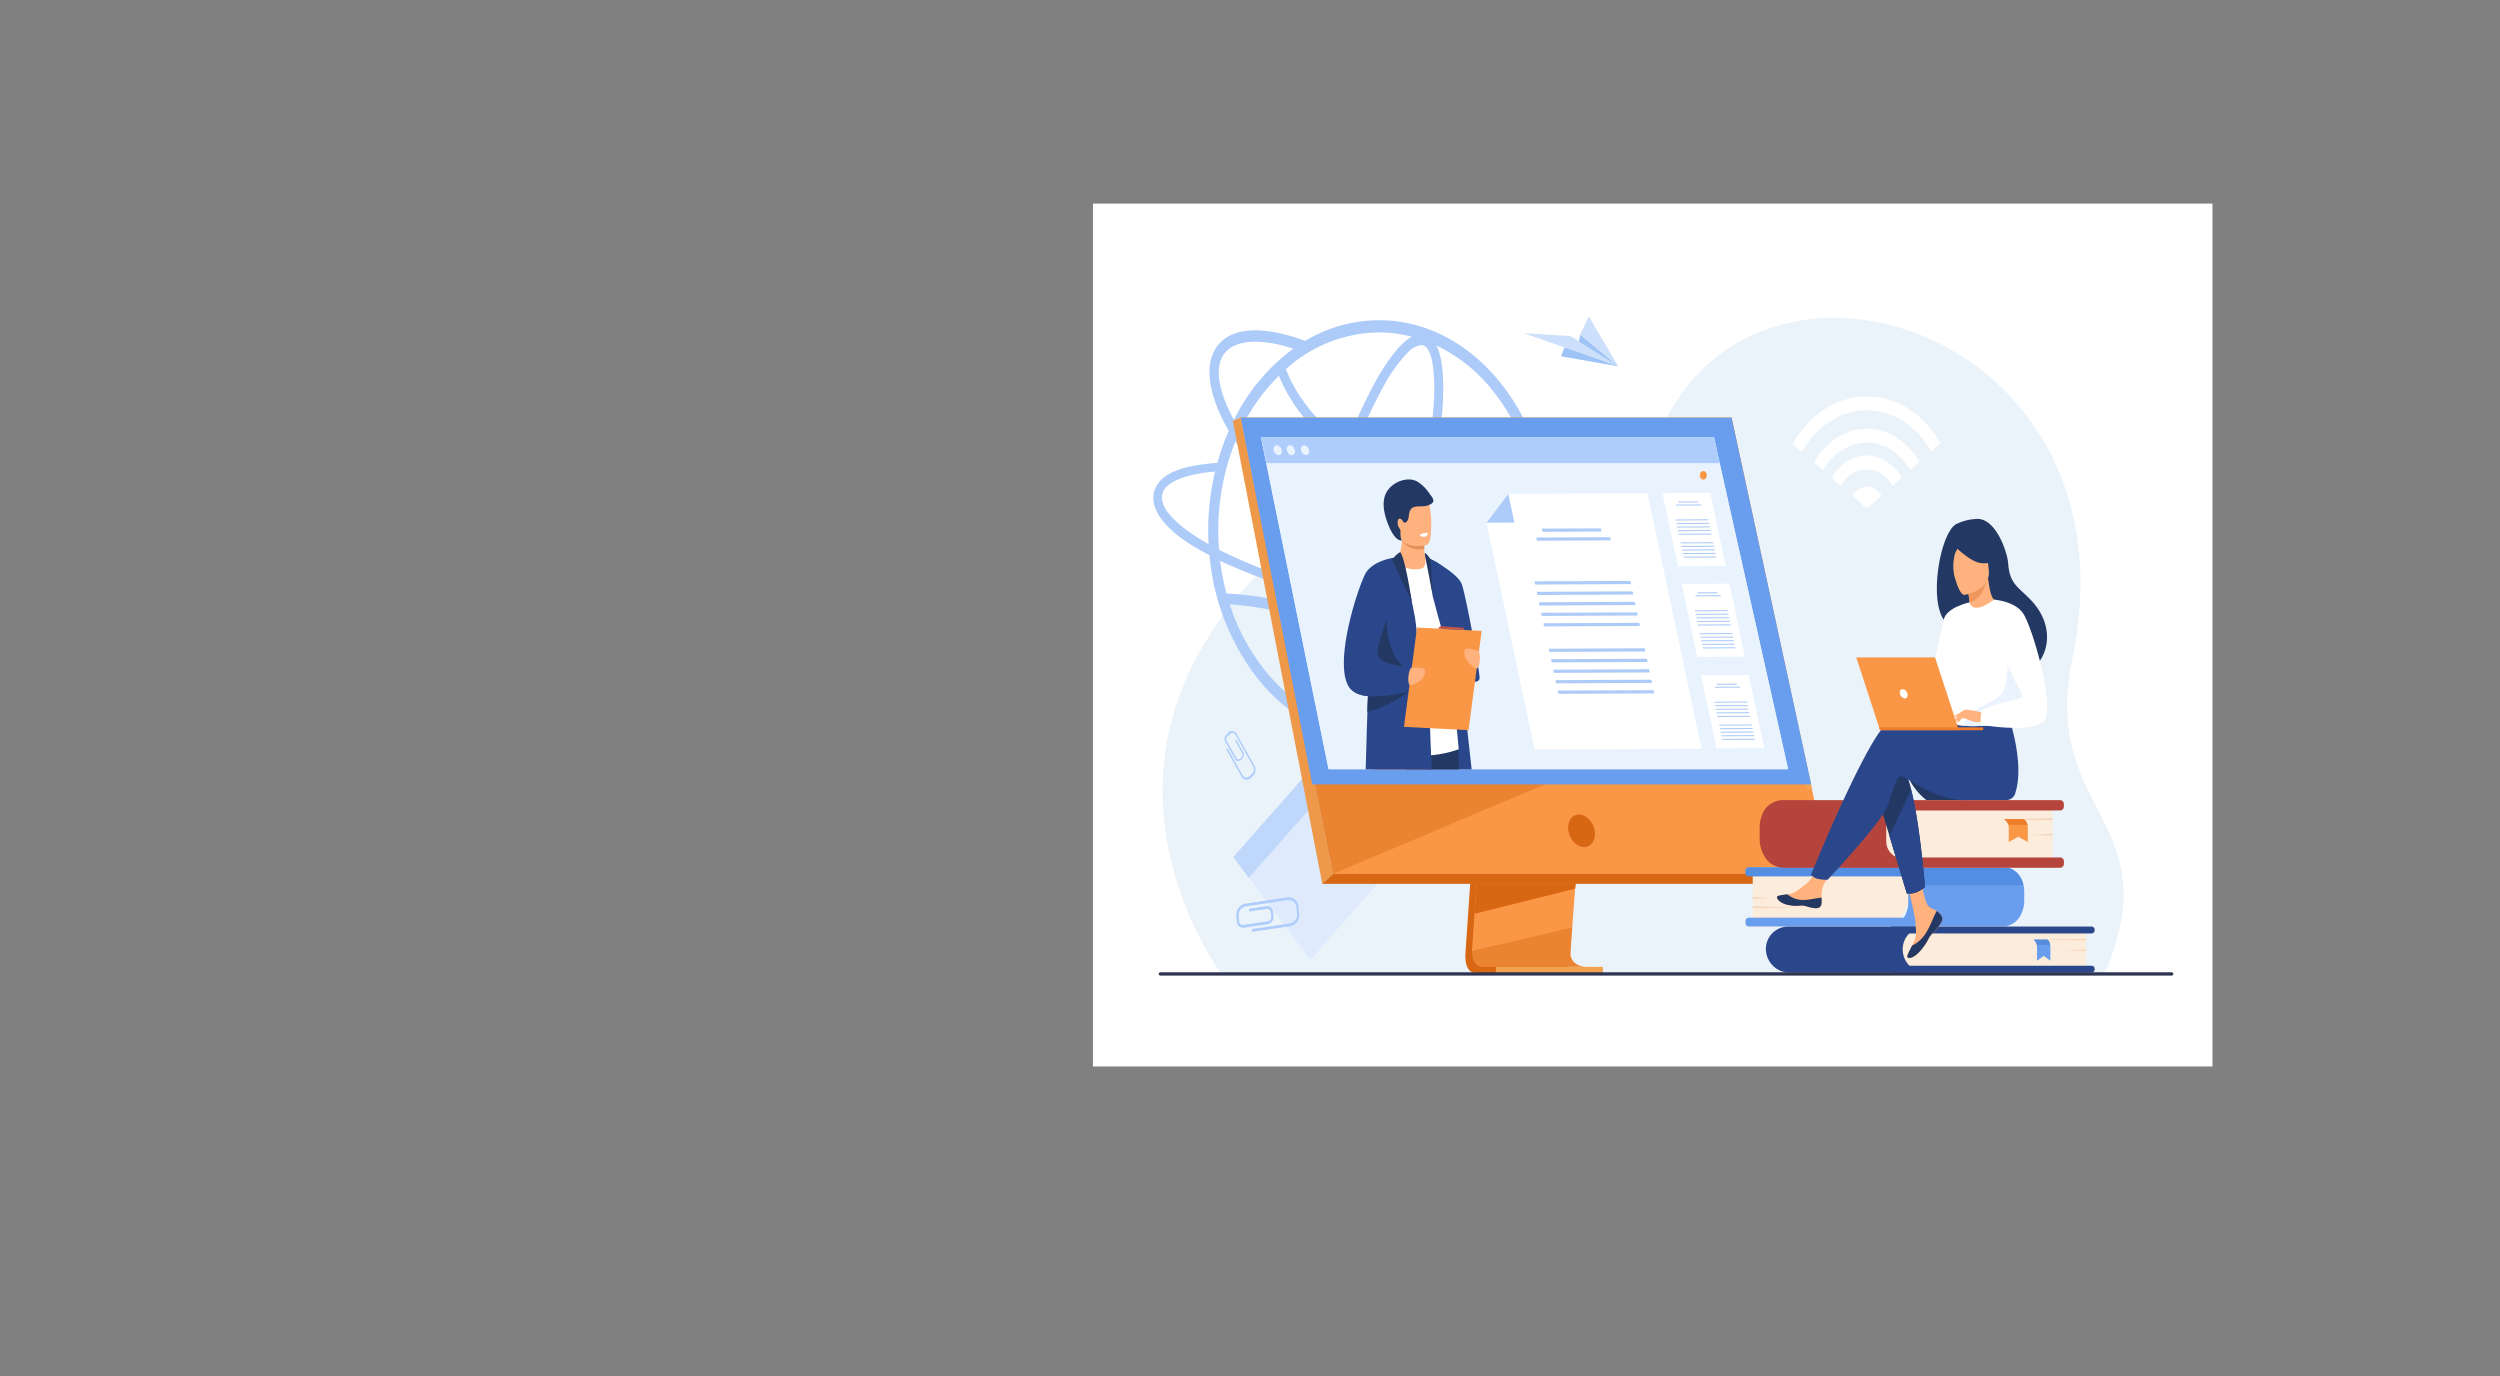 <svg id="Слой_1" data-name="Слой 1" xmlns="http://www.w3.org/2000/svg" viewBox="0 0 582.55 320.75"><rect x="0" y="0" width="582.55" height="320.75" fill="#808080" stroke="none"/><defs><style>.cls-1{fill:#fff;}.cls-2{fill:#ebf3fa;}.cls-3{fill:#dfebfd;}.cls-4{fill:#bed7fb;}.cls-5{fill:#9ec3f6;}.cls-6{fill:#cde0fb;}.cls-7{fill:#adcbf9;}.cls-12,.cls-8{fill:#d86713;}.cls-9{fill:#f99746;}.cls-10{fill:#ee9849;}.cls-11{fill:#f1a34f;}.cls-12{opacity:0.4;}.cls-13{fill:#699dee;}.cls-14{fill:#e9f3fe;}.cls-15{fill:#afcdfb;}.cls-16{fill:#2b478b;}.cls-17{fill:#233862;}.cls-18{fill:#c65447;}.cls-19{fill:#ffb27d;}.cls-20{fill:#e2915a;}.cls-21{fill:#fcecdb;}.cls-22{fill:#548ee2;}.cls-23{fill:#f4d2b8;}.cls-24{fill:#568cdb;}.cls-25{fill:#b5453c;}.cls-26{fill:#ed7d2b;}.cls-27{fill:#ed975d;}.cls-28{fill:#ebf3ff;}.cls-29{fill:#2e3552;}</style></defs><rect class="cls-1" x="254.68" y="47.44" width="260.87" height="201.07"/><path class="cls-2" d="M284.64,227S257.13,190.54,280,151.1c20.28-35,43.93-32.6,61.28-18.4,7.39,6,28.69.74,46.83-34.87,24.73-48.55,110.44-19.1,94.81,55.6-7.56,36.16,23,37.47,7.44,73.61Z"/><polygon class="cls-3" points="306.87 177.62 324.79 201.63 305.32 223.73 287.4 199.72 306.87 177.62"/><polygon class="cls-4" points="306.87 177.62 310.48 182.45 291.01 204.55 287.4 199.72 306.87 177.62"/><polygon class="cls-5" points="363.74 83.03 377.09 85.38 368.23 77.93 367.78 80.32 364.53 81.04 363.74 83.03"/><polygon class="cls-6" points="377.09 85.38 365.98 78.31 355.09 77.64 377.09 85.38"/><polygon class="cls-6" points="368.23 77.93 377.09 85.38 370.23 73.74 368.23 77.93"/><path class="cls-1" d="M438.39,115.51l-3.35,3-3.38-2.94a4,4,0,0,1,3.38-2.16A3.93,3.93,0,0,1,438.39,115.51Z"/><path class="cls-1" d="M435,106.14c-3.38,0-6.36,2.07-8.17,5.24l2.13,1.84a6.64,6.64,0,0,1,12,0l2.12-1.88A9.58,9.58,0,0,0,435,106.14Z"/><path class="cls-1" d="M435,92.38c-7.15,0-13.46,4.38-17.29,11.07l2.13,1.85c3.36-5.86,8.9-9.7,15.16-9.7s11.71,3.77,15.07,9.56l2.12-1.88C448.39,96.68,442.12,92.38,435,92.38Z"/><path class="cls-1" d="M435,99.91c-5.09,0-9.59,3.1-12.33,7.85l2.13,1.85c2.27-3.92,6-6.48,10.2-6.48s7.86,2.52,10.14,6.38l2.11-1.87C444.54,103,440.07,99.91,435,99.91Z"/><path class="cls-7" d="M365.38,133.54l-3.08-.09c1,1.59,1.21,3,.6,4.27s-2.09,2.29-4.29,3.08a58.93,58.93,0,0,0,2.5-17.14c0-12.79-4-25.31-11.65-34.67-7.37-9.09-17.33-14.37-28.11-14.37a33.48,33.48,0,0,0-17.22,4.82h0a45.72,45.72,0,0,0-5-1.57c-8.11-2-13.87-.63-16.21,3.95-2.23,4.36-1,10.91,3.4,18.56h0a54.23,54.23,0,0,0-2.63,7.47c-8.3.61-12.74,2.41-14.36,5.67-1.88,3.8.69,8.89,8.9,13.85,1.13.68,2.34,1.35,3.61,2a54.14,54.14,0,0,0,11.38,28.94,40.65,40.65,0,0,0,12.63,10.51c14.51,7.54,31.79,4,43.6-10.51a50.73,50.73,0,0,0,8.36-15.14c4.05-1,6.71-2.65,7.77-4.79A5.28,5.28,0,0,0,365.38,133.54Zm-9.5,8a49.88,49.88,0,0,1-10,1,119.14,119.14,0,0,1-20.47-1.7q.93-2.51,1.82-5.13a48.69,48.69,0,0,0,6.63,2.22,27.42,27.42,0,0,0,6.62.91c4.63,0,7.95-1.65,9.59-4.86a9.46,9.46,0,0,0,.66-1.68h-2.36c0,.09-.08.17-.13.26-1.21,2.38-3.94,3.61-7.76,3.61a26,26,0,0,1-6.19-.85,47,47,0,0,1-6.24-2.08c.57-1.76,1.12-3.54,1.66-5.36,1.44-4.89,2.67-9.75,3.67-14.41a91.19,91.19,0,0,0,24.63.76,57.33,57.33,0,0,1,.77,9.4A55.25,55.25,0,0,1,355.88,141.57Zm-49.2,24.31c-1.15-.51-1.73-2.55-2-4.16a45,45,0,0,1-.24-10.37c.15-2.14.4-4.41.72-6.79a91,91,0,0,1,13.91,5.93c-1,2.18-2.06,4.19-3.09,6a35.31,35.31,0,0,1-5.57,7.77C309.33,165.29,307.83,166.39,306.68,165.88Zm13.41-17.66A91.47,91.47,0,0,0,305.52,142q.25-1.65.57-3.36c1.37.38,2.77.75,4.17,1.11,4.13,1,8.24,1.92,12.27,2.64Q321.33,145.43,320.09,148.22Zm-8.92-10.32c-1.59-.41-3.16-.83-4.7-1.27.72-3.72,1.62-7.61,2.66-11.57a86,86,0,0,0,16.13,9.81q-1,2.9-2,5.63C319.29,139.8,315.24,138.93,311.17,137.9ZM298,87.58a40.07,40.07,0,0,0,15.05,18c-1.51,4.07-2.95,8.4-4.28,12.91L308,121a86.15,86.15,0,0,1-19-20.69h0A45.11,45.11,0,0,1,298,87.58Zm33.82-7c1.15.51,1.74,2.54,2,4.16A44.41,44.41,0,0,1,334,95.08a125.73,125.73,0,0,1-2.2,15.48,52.06,52.06,0,0,1-16.06-6.12,114.71,114.71,0,0,1,6.72-14.53,35.2,35.2,0,0,1,5.57-7.76,5.27,5.27,0,0,1,3.08-1.73A1.51,1.51,0,0,1,331.77,80.55Zm-.46,32.54c-1,4.5-2.17,9.2-3.56,13.94-.54,1.82-1.1,3.62-1.67,5.38a84.61,84.61,0,0,1-16.25-10q.42-1.51.87-3.06c1.3-4.4,2.7-8.64,4.18-12.61A53.58,53.58,0,0,0,331.31,113.09ZM347.82,91a49.47,49.47,0,0,1,9.71,20.71,88.88,88.88,0,0,1-23.61-.73,128.31,128.31,0,0,0,2.21-15.67c.36-5.19.32-11.33-1.39-14.79A37.41,37.41,0,0,1,347.82,91ZM321.35,77.46a30.7,30.7,0,0,1,7.64,1c-2.94,1.58-5.95,6-8.23,10a116.11,116.11,0,0,0-6.86,14.83c-5.94-4-11.55-10.09-14.24-17.28A32.81,32.81,0,0,1,321.35,77.46Zm-36.59,5.78c1.21-2.38,3.94-3.61,7.76-3.61a26,26,0,0,1,6.19.85c.87.22,1.75.47,2.66.77h0a45.32,45.32,0,0,0-13.84,16.58h0C284.15,91.65,283.14,86.41,284.76,83.24Zm3.12,19.65h0a90.29,90.29,0,0,0,19.41,20.75c-1.13,4.24-2.09,8.4-2.87,12.4a120.9,120.9,0,0,1-20.35-7.93,56.4,56.4,0,0,1,1.55-18.39A52.53,52.53,0,0,1,287.88,102.89Zm-7.81,23c-7.15-4.31-10.42-8.47-9-11.42,1.18-2.39,5.48-4,12.06-4.6a59.9,59.9,0,0,0-1.51,16.94C281.11,126.52,280.59,126.21,280.07,125.9ZM304,138c-.2,1.12-.39,2.23-.56,3.32L302.1,141a69.14,69.14,0,0,0-16.3-2.7,53.72,53.72,0,0,1-1.48-7.62A129.24,129.24,0,0,0,304,138Zm-17.46,2.85a69.06,69.06,0,0,1,15.05,2.6c.49.13,1,.28,1.46.42-.35,2.53-.61,5-.77,7.22-.3,4.3-.32,9.25.65,12.79a39.18,39.18,0,0,1-8.11-7.6A47.94,47.94,0,0,1,286.58,140.89ZM310,167.69c2.77-1.79,5.55-5.9,7.7-9.69,1.1-2,2.21-4.12,3.3-6.46a103.45,103.45,0,0,1,18,12.86A31.21,31.21,0,0,1,310,167.69Zm37.83-11.37A39.62,39.62,0,0,1,341,163a105.65,105.65,0,0,0-19-13.71c.92-2.06,1.82-4.24,2.7-6.52A131.8,131.8,0,0,0,342,144.5c1.39.05,2.75.05,4.06,0a59.85,59.85,0,0,0,9-.74A46.75,46.75,0,0,1,347.82,156.32Z"/><path class="cls-8" d="M347,141.19l-5.5,80.63s-.58,4.89,2.37,4.9H368s-3.64-1-3.6-3.31c.05-2.7,6.43-83,6.43-83Z"/><path class="cls-9" d="M369.54,225.26c-1,0-19.37.07-24.09,0-2.06,0-2.42-2.26-2.43-3.7a8.84,8.84,0,0,1,.06-1.2l.14-2.09.37-5.35.32-4.72.41-6.06.35-5.12,3.91-57.29L372.4,139s-2.69,33.6-4.59,58.05c-.21,2.73-.41,5.34-.6,7.78-.06.78-.11,1.54-.17,2.28-.18,2.31-.34,4.44-.48,6.32-.07,1-.14,1.9-.2,2.74-.24,3.3-.39,5.41-.39,5.81a4.4,4.4,0,0,0,0,.65C366.41,225.17,369.18,225.26,369.54,225.26Z"/><polygon class="cls-9" points="289.12 97.32 302.52 163.67 304.35 172.75 310.59 203.66 426.48 203.66 403.49 97.32 289.12 97.32"/><polygon class="cls-10" points="289.12 97.32 287.27 98.08 308.12 205.96 310.59 203.66 289.12 97.32"/><polygon class="cls-8" points="308.12 205.96 423.3 205.96 426.48 203.66 310.59 203.66 308.12 205.96"/><rect class="cls-11" x="348.57" y="225.29" width="24.94" height="1.46" transform="translate(722.08 452.04) rotate(180)"/><polygon class="cls-11" points="420.87 184.06 402.06 98.72 288.94 98.72 288.94 97.32 403.49 97.32 422.23 183.87 420.87 184.06"/><polygon class="cls-8" points="367.17 205.96 367.04 207.08 343.59 212.92 343.91 208.21 344.06 205.96 367.17 205.96"/><path class="cls-12" d="M369.54,225.26c-1,0-19.37.07-24.09,0-2.06,0-2.42-2.26-2.43-3.7l23.34-5.42c-.24,3.3-.39,5.41-.39,5.81a4.4,4.4,0,0,0,0,.65C366.41,225.17,369.18,225.26,369.54,225.26Z"/><polygon class="cls-12" points="361.5 182.13 310.59 203.66 304.35 172.75 361.5 182.13"/><polygon class="cls-13" points="289.12 97.32 403.49 97.32 422.05 182.78 305.79 182.78 289.12 97.32"/><path class="cls-8" d="M371.61,193.58c-.33-2.09-2-3.79-3.68-3.79s-2.81,1.7-2.48,3.79,2,3.8,3.68,3.8S371.94,195.68,371.61,193.58Z"/><polygon class="cls-14" points="416.65 179.08 309.57 179.08 297.44 119.5 296.51 114.93 295.72 111.03 295.09 107.92 293.86 101.9 399.4 101.9 399.47 102.23 400.74 107.92 401.44 111.03 402.31 114.93 403.33 119.5 416.65 179.08"/><polygon class="cls-14" points="416.65 179.28 309.57 179.28 297.44 119.7 296.51 115.14 295.72 111.24 295.09 108.12 293.86 102.1 399.4 102.1 399.47 102.43 400.74 108.12 401.44 111.24 402.31 115.14 403.33 119.7 416.65 179.28"/><polygon class="cls-15" points="400.74 107.92 295.09 107.92 293.86 101.9 399.36 101.9 399.47 102.23 400.74 107.92"/><path class="cls-14" d="M296.8,104.91c-.13-.63.18-1.15.69-1.15a1.37,1.37,0,0,1,1.16,1.15c.13.63-.18,1.14-.7,1.14A1.34,1.34,0,0,1,296.8,104.91Z"/><ellipse class="cls-14" cx="300.8" cy="104.91" rx="0.88" ry="1.2" transform="translate(-15.11 146.01) rotate(-26.64)"/><path class="cls-14" d="M303.19,104.91c-.13-.63.18-1.15.69-1.15a1.36,1.36,0,0,1,1.16,1.15c.13.63-.18,1.14-.69,1.14A1.35,1.35,0,0,1,303.19,104.91Z"/><path class="cls-16" d="M342.93,179.28H332.34c-.1-1-.19-2.1-.27-3.22-.14-2-.25-4.19-.33-6.45,0-.52,0-1.05-.05-1.58s0-1.35-.06-2c0-1.16,0-2.34-.06-3.52h0c0-1.5,0-3,0-4.54h0v-1.13h0v-1.06c0-3.26,0-6.45.11-9.42.12-6.58.32-12.06.42-14.69h0c0-1.08.07-1.68.07-1.68h0a3.07,3.07,0,0,1,.44.12c.19.05.42.13.69.23h0c.24.09.51.2.79.33h0a9.28,9.28,0,0,1,1.48.88h0a5.06,5.06,0,0,1,1.83,2.47c.28.9.93,5.74,1.72,12.16,0,.19.05.37.07.56.42,3.41.87,7.24,1.32,11.14.48,4.15,1,8.38,1.41,12.3C342.28,173.5,342.63,176.63,342.93,179.28Z"/><path class="cls-17" d="M340,179.28H327.64c-.24-1.25-.46-2.46-.66-3.6a47.63,47.63,0,0,1-.87-7.06,2.25,2.25,0,0,1,.54-1.54,2.5,2.5,0,0,1,.88-.64,8.62,8.62,0,0,1,4.1-.45c.53,0,1.07.11,1.6.19a38,38,0,0,1,5.65,1.33s.18.91.4,2.49c.16,1.19.34,2.76.47,4.62q.12,1.62.18,3.51C339.94,178.5,340,178.89,340,179.28Z"/><path class="cls-18" d="M334.27,168.64l-.12,1.09-.6,5.33-.1.92-.37,3.3H320.24c-.1-2.18-.2-4.31-.21-6.17,0-.2,0-.41,0-.6,0-2.8.2-4.87.85-5.39s3.18-.43,5.78,0l.78.12c1.52.25,3,.56,4.26.83l1.61.37C333.91,168.54,334.27,168.64,334.27,168.64Z"/><path class="cls-1" d="M320,132.69s7.06-5.63,12.12-2.75a10.57,10.57,0,0,1,2.39,2.63c1.83,2.49,5.4,42,5.4,42s-10.15,4.24-19.91-1.44Z"/><path class="cls-16" d="M332.54,129.8s7.15,3.61,8.11,6.38S344.77,156,344.77,158s-5.48.44-6.36-2.78c-.73-2.67-3.2-10.89-4.5-16.09Z"/><path class="cls-19" d="M331.06,132.55a6.85,6.85,0,0,1-5.53-1.39,23.11,23.11,0,0,0,1.18-5.13c0-.06,0-.12,0-.18a5.57,5.57,0,0,0,0-1.17h4s1.1.62,1.1,1v.66c0,.57,0,1.07.05,1.5a17,17,0,0,0,.21,2S332.63,132.17,331.06,132.55Z"/><path class="cls-20" d="M331.93,127.89a5,5,0,0,1-5.22-1.86l-.09-.12.11-.06c1.13-.57,3.71-.11,5.15.54C331.89,127,331.91,127.46,331.93,127.89Z"/><path class="cls-19" d="M325.71,123.86c.55,3.62,4.34,3.5,6,3.28.46-.07.75-.14.75-.14.52-.17.81-1.18.94-2.5a25.16,25.16,0,0,0-.43-7.45c-.54-1.47-1.55-3.07-5.37-1.92S325,119.22,325.71,123.86Z"/><path class="cls-17" d="M333.09,115a9.32,9.32,0,0,0-2.63-2.65c-2.16-1.44-4.92.05-4.93.06-3.12,1.69-3.93,4.63-2.28,9.21,1.75,4.85,3.41,4.3,3.41,4.3s-.35-.27-.32-1.78c0-.09,0-.16,0-.22a1.14,1.14,0,0,0-.26-.83,2.18,2.18,0,0,1-.25-2.07c.39-.43.94.09,1.11.5a.44.44,0,0,0,.69.18c1-.75.34-2.27,1.27-3.19s2.8-.15,4.2-.89C334.93,116.82,333.49,115.71,333.09,115Z"/><path class="cls-16" d="M333.6,179.28H318.23c.11-3.93.25-8.62.4-13.37,0-1.23.08-2.47.12-3.69,0-.52,0-1,.05-1.56.34-10.54.67-20.07.74-20.58.17-1.16.32-2.15.48-3,.49-2.5,1.09-3.87,2.39-5,.13-.12,1.18-.77,2.1-1.33l1.44-.88h0a1.7,1.7,0,0,1,.5.74,15.8,15.8,0,0,1,.56,1.51c.7,2.22,1.46,5.63,2,8.17h0c.33,1.64.58,2.91.65,3.28.12.62.27,1.82.45,3.44h0c.25,2.21.55,5.21.86,8.62h0c0,.35.07.71.1,1.06s.07.82.11,1.24h0c0,.14,0,.27,0,.41h0c.12,1.35.24,2.74.36,4.15h0c.1,1.17,1.54,2,1.64,3.2,0,.09,0,.26,0,.51,0,.5,0,1.3.07,2.22,0,.41,0,.85,0,1.29.05,2,.12,4.14.2,5.19,0,.05,0,.11,0,.18s0,.52,0,.9C333.59,176.78,333.59,178,333.6,179.28Z"/><path class="cls-17" d="M323.12,144.33s-.25,10.67,6.24,12,2.18,1.63,2.18,1.63-12.21-.64-12.41-1S323.12,144.33,323.12,144.33Z"/><path class="cls-17" d="M328.6,160.86l-.36.29h0a28.11,28.11,0,0,1-8.21,4.33c-.45.15-.91.29-1.39.42,0-1.23.08-2.47.12-3.69a11,11,0,0,1-1.61-.28c0-.16,0-.32.05-.48.54-.28,1.09-.54,1.61-.8l1.22-.58c1.76-.82,3.06-1.38,3.06-1.38l5.21,2Z"/><path class="cls-16" d="M330,160.68s-.67.2-1.74.47h0a34.58,34.58,0,0,1-8.21,1.13c-.43,0-.86,0-1.27-.06a11,11,0,0,1-1.61-.28,4.68,4.68,0,0,1-2.57-1.49c-4.38-5.51,2.39-25.28,3.82-27.2,1.66-2.24,4.7-3,6.37-3.3l.2,0c.59-.09,1-.11,1-.11h0l-.35,1.41c-.08.34-.18.73-.29,1.18-1,4.16-3,12.33-3.89,16.94a14.26,14.26,0,0,0-.42,3.25c.34,1.58,3.89,2.39,6.13,2.75.94.14,1.65.22,1.81.23h0l.13.66.31,1.57.3,1.55Z"/><polygon class="cls-9" points="342.2 170.15 327.15 169.37 330.2 146.23 345.26 147.01 342.2 170.15"/><path class="cls-19" d="M329,155.57s2.93-.25,3.08.59c.34,2-2.52,3.58-3.45,3.47S328.29,155.44,329,155.57Z"/><path class="cls-19" d="M344.44,151.71s-2.81-1.08-3.11-.3c-.7,1.81,1.78,4.2,2.7,4.35S345.12,151.78,344.44,151.71Z"/><path class="cls-17" d="M326.26,128.65a5.62,5.62,0,0,0-1.85,1.82s4.61,9.87,4.58,9.77S327.44,129.91,326.26,128.65Z"/><path class="cls-17" d="M332,128.79a4.14,4.14,0,0,1,1.36,1.71l.55,8.62s-1.17-6.32-1.77-9.18A6.05,6.05,0,0,1,332,128.79Z"/><path class="cls-18" d="M335.19,146.49a.72.72,0,0,1,.81-.57c.68.08,4.53.31,4.53.31s.75,0,.68.57Z"/><path class="cls-1" d="M330.78,124.68a1.4,1.4,0,0,0,1.3.38c.48-.1.75-.87.75-.87A3,3,0,0,0,330.78,124.68Z"/><polygon class="cls-1" points="402.12 131.88 391 131.93 387.39 114.9 398.51 114.85 402.12 131.88"/><polygon class="cls-7" points="395.76 117.09 391.09 117.11 391.04 116.86 395.7 116.84 395.76 117.09"/><polygon class="cls-7" points="396.5 117.79 390.64 117.81 390.59 117.56 396.45 117.54 396.5 117.79"/><polygon class="cls-7" points="398.11 121.25 390.5 121.29 390.45 121.04 398.06 121 398.11 121.25"/><polygon class="cls-7" points="398.29 122.08 390.68 122.12 390.63 121.87 398.23 121.83 398.29 122.08"/><polygon class="cls-7" points="398.46 122.91 390.86 122.95 390.8 122.7 398.41 122.66 398.46 122.91"/><polygon class="cls-7" points="398.64 123.74 391.03 123.78 390.98 123.53 398.58 123.49 398.64 123.74"/><polygon class="cls-7" points="398.81 124.57 391.21 124.61 391.15 124.36 398.76 124.32 398.81 124.57"/><polygon class="cls-7" points="399.24 126.59 391.64 126.63 391.58 126.38 399.19 126.34 399.24 126.59"/><polygon class="cls-7" points="399.42 127.42 391.81 127.46 391.76 127.21 399.36 127.17 399.42 127.42"/><polygon class="cls-7" points="399.59 128.25 391.99 128.29 391.94 128.04 399.54 128 399.59 128.25"/><polygon class="cls-7" points="399.77 129.09 392.16 129.12 392.11 128.87 399.71 128.83 399.77 129.09"/><polygon class="cls-7" points="399.94 129.91 392.34 129.95 392.29 129.7 399.89 129.66 399.94 129.91"/><polygon class="cls-1" points="406.6 153.04 395.48 153.09 391.87 136.06 403 136.01 406.6 153.04"/><polygon class="cls-7" points="400.24 138.25 395.57 138.27 395.52 138.02 400.18 137.99 400.24 138.25"/><polygon class="cls-7" points="400.98 138.95 395.13 138.97 395.07 138.72 400.93 138.69 400.98 138.95"/><polygon class="cls-7" points="402.59 142.41 394.99 142.45 394.93 142.19 402.54 142.16 402.59 142.41"/><polygon class="cls-7" points="402.77 143.24 395.16 143.28 395.11 143.03 402.71 142.99 402.77 143.24"/><polygon class="cls-7" points="402.94 144.07 395.34 144.11 395.29 143.85 402.89 143.82 402.94 144.07"/><polygon class="cls-7" points="403.12 144.9 395.51 144.94 395.46 144.69 403.07 144.65 403.12 144.9"/><polygon class="cls-7" points="403.3 145.73 395.69 145.77 395.64 145.51 403.24 145.48 403.3 145.73"/><polygon class="cls-7" points="403.72 147.75 396.12 147.79 396.06 147.54 403.67 147.5 403.72 147.75"/><polygon class="cls-7" points="403.9 148.58 396.29 148.62 396.24 148.37 403.85 148.33 403.9 148.58"/><polygon class="cls-7" points="404.07 149.41 396.47 149.45 396.42 149.2 404.02 149.16 404.07 149.41"/><polygon class="cls-7" points="404.25 150.24 396.64 150.28 396.59 150.03 404.2 149.99 404.25 150.24"/><polygon class="cls-7" points="404.43 151.07 396.82 151.11 396.77 150.86 404.37 150.82 404.43 151.07"/><polygon class="cls-1" points="411.11 174.34 399.99 174.39 396.38 157.36 407.51 157.31 411.11 174.34"/><polygon class="cls-7" points="404.75 159.55 400.08 159.57 400.03 159.32 404.69 159.29 404.75 159.55"/><polygon class="cls-7" points="405.49 160.25 399.64 160.27 399.58 160.02 405.44 160 405.49 160.25"/><polygon class="cls-7" points="407.1 163.71 399.5 163.75 399.44 163.5 407.05 163.46 407.1 163.71"/><polygon class="cls-7" points="407.28 164.54 399.67 164.58 399.62 164.32 407.23 164.29 407.28 164.54"/><polygon class="cls-7" points="407.45 165.37 399.85 165.41 399.8 165.16 407.4 165.12 407.45 165.37"/><polygon class="cls-7" points="407.63 166.2 400.03 166.24 399.97 165.99 407.58 165.95 407.63 166.2"/><polygon class="cls-7" points="407.81 167.03 400.2 167.07 400.15 166.82 407.75 166.78 407.81 167.03"/><polygon class="cls-7" points="408.23 169.05 400.63 169.09 400.58 168.84 408.18 168.8 408.23 169.05"/><polygon class="cls-7" points="408.41 169.88 400.81 169.92 400.75 169.67 408.36 169.63 408.41 169.88"/><polygon class="cls-7" points="408.59 170.71 400.98 170.75 400.93 170.5 408.53 170.46 408.59 170.71"/><polygon class="cls-7" points="408.76 171.54 401.16 171.58 401.1 171.33 408.71 171.29 408.76 171.54"/><polygon class="cls-7" points="408.94 172.38 401.33 172.41 401.28 172.16 408.88 172.12 408.94 172.38"/><polygon class="cls-1" points="396.49 174.48 357.59 174.66 346.4 121.8 351.46 115.07 383.88 114.93 396.49 174.48"/><polygon class="cls-7" points="373.16 123.86 359.45 123.92 359.3 123.18 373 123.12 373.16 123.86"/><polygon class="cls-7" points="375.35 125.92 358.14 126 357.98 125.25 375.19 125.18 375.35 125.92"/><polygon class="cls-7" points="380.08 136.1 357.73 136.21 357.57 135.46 379.93 135.36 380.08 136.1"/><polygon class="cls-7" points="380.6 138.54 358.24 138.65 358.09 137.91 380.44 137.8 380.6 138.54"/><polygon class="cls-7" points="381.12 140.99 358.76 141.09 358.6 140.35 380.96 140.24 381.12 140.99"/><polygon class="cls-7" points="381.63 143.43 359.28 143.53 359.12 142.79 381.48 142.69 381.63 143.43"/><polygon class="cls-7" points="382.15 145.87 359.79 145.97 359.64 145.23 381.99 145.13 382.15 145.87"/><polygon class="cls-7" points="383.41 151.81 361.05 151.91 360.89 151.17 383.25 151.06 383.41 151.81"/><polygon class="cls-7" points="383.93 154.25 361.57 154.35 361.41 153.61 383.77 153.5 383.93 154.25"/><polygon class="cls-7" points="384.44 156.69 362.09 156.79 361.93 156.05 384.29 155.95 384.44 156.69"/><polygon class="cls-7" points="384.96 159.13 362.6 159.23 362.45 158.49 384.8 158.39 384.96 159.13"/><polygon class="cls-7" points="385.48 161.57 363.12 161.67 362.96 160.93 385.32 160.83 385.48 161.57"/><polygon class="cls-7" points="346.4 121.8 352.88 121.77 351.46 115.07 346.4 121.8"/><path class="cls-21" d="M408.42,202.14h29.42a6.82,6.82,0,0,1,6.82,6.82v0a7,7,0,0,1-7,7H408.42a0,0,0,0,1,0,0V202.14a0,0,0,0,1,0,0Z"/><path class="cls-13" d="M471.69,207.82v2.07a7,7,0,0,1-.67,3,4.8,4.8,0,0,1-4.23,3H407.45a.8.8,0,0,1-.71-.87v-.31a.81.81,0,0,1,.71-.88h36.17a5,5,0,0,0,.51-.94,6.65,6.65,0,0,0,.53-2.64v-2.63a6.48,6.48,0,0,0-.15-1.41,6,6,0,0,0-.84-2.05H407.45a.8.8,0,0,1-.71-.87V203a.81.81,0,0,1,.71-.88h59.64c2.1,0,3.87,1.74,4.42,4.11A6.69,6.69,0,0,1,471.69,207.82Z"/><path class="cls-22" d="M471.51,206.25h-27a6,6,0,0,0-.84-2.05H407.45a.8.8,0,0,1-.71-.87V203a.81.81,0,0,1,.71-.88h59.64C469.19,202.14,471,203.88,471.51,206.25Z"/><polygon class="cls-23" points="408.42 209.04 412.81 209.27 408.42 209.41 408.42 209.04"/><polygon class="cls-23" points="408.42 211.2 418.87 211.43 408.42 211.57 408.42 211.2"/><path class="cls-16" d="M411.49,215.9h32.66a5.53,5.53,0,0,1,5.53,5.53v0a5.2,5.2,0,0,1-5.2,5.2h-33a0,0,0,0,1,0,0V215.9A0,0,0,0,1,411.49,215.9Z" transform="translate(861.17 442.54) rotate(-180)"/><path class="cls-21" d="M443.37,215.9h37.32a5.42,5.42,0,0,1,5.42,5.42v0a5.3,5.3,0,0,1-5.3,5.3H443.37a0,0,0,0,1,0,0V215.9a0,0,0,0,1,0,0Z" transform="translate(929.48 442.54) rotate(-180)"/><path class="cls-16" d="M440.8,226.63h46.64a.74.74,0,0,0,.65-.8h0a.74.74,0,0,0-.65-.8H440.8a.74.74,0,0,0-.65.8h0A.74.74,0,0,0,440.8,226.63Z"/><path class="cls-16" d="M440.8,217.51h46.64a.74.74,0,0,0,.65-.8h0a.74.74,0,0,0-.65-.81H440.8a.75.75,0,0,0-.65.81h0A.74.74,0,0,0,440.8,217.51Z"/><polygon class="cls-23" points="486.11 221.27 480.93 221.45 486.11 221.56 486.11 221.27"/><polygon class="cls-23" points="486.11 218.8 473.78 218.98 486.11 219.09 486.11 218.8"/><path class="cls-13" d="M473.91,218.94a2.47,2.47,0,0,1,.7,1.22,3,3,0,0,1,.06.43c0,1,0,3.28,0,3.28l1.56-1.14,1.55,1.14v-3.09a2.83,2.83,0,0,0-.38-1.52c-.12-.18-.26-.32-.43-.32Z"/><path class="cls-24" d="M473.91,218.94a2.47,2.47,0,0,1,.7,1.22l3.13.05s-.12-1.09-.77-1.27Z"/><path class="cls-21" d="M438.72,186.41H470.3a8,8,0,0,1,8,8v0a7.79,7.79,0,0,1-7.79,7.79H438.72a0,0,0,0,1,0,0V186.41A0,0,0,0,1,438.72,186.41Z" transform="translate(916.98 388.58) rotate(180)"/><path class="cls-25" d="M439.53,192.52v3.4a4.12,4.12,0,0,0,1.61,3.37,2.75,2.75,0,0,0,1.59.52h37.41a.91.91,0,0,1,.79,1v.4a.91.91,0,0,1-.79,1H415.52a5.26,5.26,0,0,1-4.48-2.88,7.86,7.86,0,0,1-1-3.87v-2.68a7.47,7.47,0,0,1,.51-2.75,5.17,5.17,0,0,1,4.63-3.58h64.95a.91.91,0,0,1,.79,1v.4a.9.9,0,0,1-.79,1H442.62a2.89,2.89,0,0,0-2.28,1.23A4.22,4.22,0,0,0,439.53,192.52Z"/><polygon class="cls-23" points="478.26 194.29 473.47 194.55 478.26 194.71 478.26 194.29"/><polygon class="cls-23" points="478.26 190.66 466.86 190.93 478.26 191.09 478.26 190.66"/><path class="cls-9" d="M467,190.87a2.75,2.75,0,0,1,1,1.32,2.33,2.33,0,0,1,.08.46c0,1.1,0,3.57,0,3.57l2.22-1.24,2.22,1.24v-3.35a2.51,2.51,0,0,0-.55-1.65.85.85,0,0,0-.61-.35Z"/><path class="cls-26" d="M467,190.87a2.75,2.75,0,0,1,1,1.32l4.45.05s-.17-1.17-1.09-1.37Z"/><path class="cls-17" d="M444.42,180.56a14.68,14.68,0,0,0,4.45,5.87h10.32S442.92,177.34,444.42,180.56Z"/><path class="cls-19" d="M452.35,213.3a1.44,1.44,0,0,1,.17,1.26h0a7.59,7.59,0,0,1-2,2.71l-.32.33a.27.27,0,0,0-.07.08l-.06.06c-.88,1-.55,1.23-2.13,3.26-1.8,2.31-3.05,2.36-3.4,2.14s.31-1.4,1-2.78l.1-.2.27-.56c.79-1.66.58-2.44.4-4.91-.16-2-2.54-11.22-2.54-11.22l3.46-.73s1,7.33,2.19,8.46c.61.61,1.3.61,1.89,1.06l.12.1A4.91,4.91,0,0,1,452.35,213.3Z"/><path class="cls-17" d="M452.35,213.3a1.44,1.44,0,0,1,.17,1.26h0a8.74,8.74,0,0,1-2,2.7c-.12.12-.23.23-.32.34a.27.27,0,0,0-.07.08l-.06.06c-.88,1-.55,1.23-2.13,3.26-1.8,2.31-3.05,2.36-3.4,2.14s.31-1.4,1-2.78a8,8,0,0,0,3.22-2.92c1.08-1.71,1.81-3.91,2.55-5.18l.12.1A4.91,4.91,0,0,1,452.35,213.3Z"/><path class="cls-19" d="M424.47,210.64c-.21,1.32-1.73,1.1-3.43.58s-1.29.1-3.71-.23-3.15-1.44-3.23-1.88,1.13-.54,2.41-.72l.49-.07c1.45-.22,2.51-1.38,3.82-2.32s3.1-4.55,3.1-4.55l3.32.33s-1.74,3.26-2.41,4.67a6,6,0,0,0-.33,2.79A6,6,0,0,1,424.47,210.64Z"/><path class="cls-17" d="M421,211.22c-1.7-.51-1.29.1-3.71-.23s-3.15-1.44-3.23-1.88,1.13-.54,2.41-.72l0,0a6,6,0,0,0,3.46,1.33c1.64.05,3.38-.53,4.51-.51a6,6,0,0,1,0,1.4C424.26,212,422.74,211.74,421,211.22Z"/><path class="cls-17" d="M437.18,184.49l3.1,10.29,4.05,13.43a5.39,5.39,0,0,0,2.15-.24,8.92,8.92,0,0,0,2.08-1.25s-1.12-14.42-3.22-22.7a16.53,16.53,0,0,0-1.8-4.81C440.29,174.47,437.18,184.49,437.18,184.49Z"/><path class="cls-16" d="M440.34,168.15c2-.81,7.82.23,13.64,1.64l1.22-2.48,12.57-1.21s4.14,11.34,1.87,18.57a2.18,2.18,0,0,1-2.12,1.76h-10.1c-6.25,0-13.23-5.3-14.13-5.52-1.48-.37-2.07,3.28-3.55,7.1s-13.88,17-13.88,17a9.11,9.11,0,0,1-2.7-.34,2.8,2.8,0,0,1-1.16-.9S435.76,170,440.34,168.15Z"/><path class="cls-17" d="M455.27,146c4.48,3,13.56,9.34,13.6,9.3s3.34,1.55,5.23,0c3.16-2.58,4.85-9.54-.92-15.53-2.88-3-4.92-3.71-5.23-8.47-.17-2.59-3-11.13-7.8-10.34a11.27,11.27,0,0,0-4.46,1.25C451.59,124.83,448.56,144.78,455.27,146Z"/><path class="cls-19" d="M459,143.37s2.2,1,3.69.14,2.46-3.59,2.44-3.6c-.64,0-1.34-.72-1.88-5.21l-.27.11-4.55,2s.33,1.81.54,3.52C459.17,141.79,459.27,143.17,459,143.37Z"/><path class="cls-27" d="M458.45,136.83s.33,1.81.54,3.52c2.62-.58,3.65-3.79,4-5.54Z"/><path class="cls-19" d="M457.77,138.62s6.23-1,5.65-5.8-.17-8.12-4.17-7.67-4.55,2.42-4.67,4.08S456.14,138.77,457.77,138.62Z"/><path class="cls-17" d="M454.81,126.61s4,4.24,6.7,4.58,3.74-.73,3.74-.73a13.06,13.06,0,0,1-2.56-4.28,2,2,0,0,0-1.58-1.39C459.18,124.59,455.51,124.49,454.81,126.61Z"/><path class="cls-17" d="M457.3,126.23a12,12,0,0,0-1.75,2.77,11.35,11.35,0,0,0-.21,4.94s-2.07-5-.9-7.4C455.69,124,457.3,126.23,457.3,126.23Z"/><path class="cls-1" d="M453.78,154.69c.19,15.55.05,12.3,1.43,13.77a4.42,4.42,0,0,0,2.49.67c3.87.32,10.67-.47,10.92-1.35.9-3.05.27-4,1-8.66.08-.5.17-1,.29-1.62.62-3.21,1.22-4.3-1-9.45-2-4.66-4.07-8.45-4.26-8.31-5.26,3.85-5.69.61-5.69.61S453.69,147.1,453.78,154.69Z"/><path class="cls-16" d="M440.28,194.78l4.05,13.43a5.39,5.39,0,0,0,2.15-.24,8.92,8.92,0,0,0,2.08-1.25s-1.12-14.42-3.22-22.7Z"/><path class="cls-1" d="M459,140.35s-5.41,1.13-6.05,4-4.38,19.79-4.38,19.79,2.75.61,4-1S457,148.63,457,148.63Z"/><path class="cls-28" d="M457.7,169.13c3.87.32,10.67-.47,10.92-1.35.9-3.05.27-4,1-8.66l-1.86-6.48s.3,7.21-1.42,9.11-7.06,3.66-7.9,5.24A6.79,6.79,0,0,0,457.7,169.13Z"/><path class="cls-19" d="M462.13,166.1s-3.81-1-4.43-.63a9.78,9.78,0,0,0-2.3,2.46c-.19.53,1.37-.4,1.87-.57a4,4,0,0,1,1.62.44,4.45,4.45,0,0,0,2.91.36Z"/><path class="cls-1" d="M464.69,139.73s5.12.39,6.89,3.44c2.5,4.29,7.45,22.59,4.61,25-3.2,2.74-14.54.72-14.54.72a6.9,6.9,0,0,1,.15-3.23c.52-1.06,9.06-2.76,9.45-3.24s-4.92-9.48-4.92-10.94S464.69,139.73,464.69,139.73Z"/><path class="cls-19" d="M457.52,166.78a8.73,8.73,0,0,1-1.06,1.42.64.64,0,0,1-.43.11l.54-1.19Z"/><path class="cls-19" d="M457.7,165.47l-2.32,1.39a.39.39,0,0,0,.39.18,4.46,4.46,0,0,0,1-.34Z"/><polygon class="cls-9" points="456.46 170.15 438.08 170.15 432.55 153.19 450.9 153.19 456.46 170.15"/><polygon class="cls-26" points="437.87 169.49 462.13 169.49 462.13 170.15 438.08 170.15 437.87 169.49"/><path class="cls-1" d="M442.72,161.67c-.14-.6.14-1.08.62-1.08a1.33,1.33,0,0,1,1.13,1.08c.14.59-.14,1.08-.62,1.08A1.34,1.34,0,0,1,442.72,161.67Z"/><path class="cls-15" d="M289.45,176.8l-.39.34a.81.81,0,0,1-1.28-.29l-2.28-4a1.32,1.32,0,0,1,.23-1.58l.56-.48a.16.16,0,0,1,.25.06.25.25,0,0,1,0,.31l-.56.48a.78.78,0,0,0-.14,1l2.27,4a.5.5,0,0,0,.78.17l.4-.33a.81.81,0,0,0,.14-1l-1.51-2.69a.25.25,0,0,1,0-.31.16.16,0,0,1,.25.05l1.51,2.69A1.3,1.3,0,0,1,289.45,176.8Z"/><path class="cls-15" d="M292,180.8l-.71.6a1.33,1.33,0,0,1-2.05-.55l-3.43-6.09a.27.27,0,0,1,.05-.31.16.16,0,0,1,.25.05l3.42,6.09A1,1,0,0,0,291,181l.7-.6a1.62,1.62,0,0,0,.21-2l-3.89-6.93a1,1,0,0,0-1.56-.44.16.16,0,0,1-.25-.06.25.25,0,0,1,0-.31,1.33,1.33,0,0,1,2.06.55l3.9,6.94A2.14,2.14,0,0,1,292,180.8Z"/><path class="cls-15" d="M296.65,212.6l.09.86a1.64,1.64,0,0,1-1.18,1.86l-5.84.87a1.45,1.45,0,0,1-1.51-1.46l-.12-1.22a.32.32,0,0,1,.23-.37.29.29,0,0,1,.3.29l.12,1.23a.87.87,0,0,0,.92.88l5.83-.87a1,1,0,0,0,.72-1.13l-.08-.86c-.06-.56-.47-1-.92-.89l-3.88.58a.28.28,0,0,1-.29-.28.32.32,0,0,1,.23-.37l3.87-.58A1.44,1.44,0,0,1,296.65,212.6Z"/><path class="cls-15" d="M302.58,211.34l.15,1.53a2.61,2.61,0,0,1-2,2.93L292,217.11c-.14,0-.27-.1-.29-.28a.32.32,0,0,1,.23-.37l8.77-1.31a2,2,0,0,0,1.54-2.2l-.16-1.53a1.75,1.75,0,0,0-1.91-1.69l-10,1.5a2,2,0,0,0-1.53,2.2.32.32,0,0,1-.24.36.28.28,0,0,1-.29-.28,2.61,2.61,0,0,1,2-2.93l10-1.5A2.32,2.32,0,0,1,302.58,211.34Z"/><ellipse class="cls-9" cx="396.91" cy="110.76" rx="0.81" ry="1"/><rect class="cls-29" x="270" y="226.56" width="236.44" height="0.77" rx="0.39"/></svg>